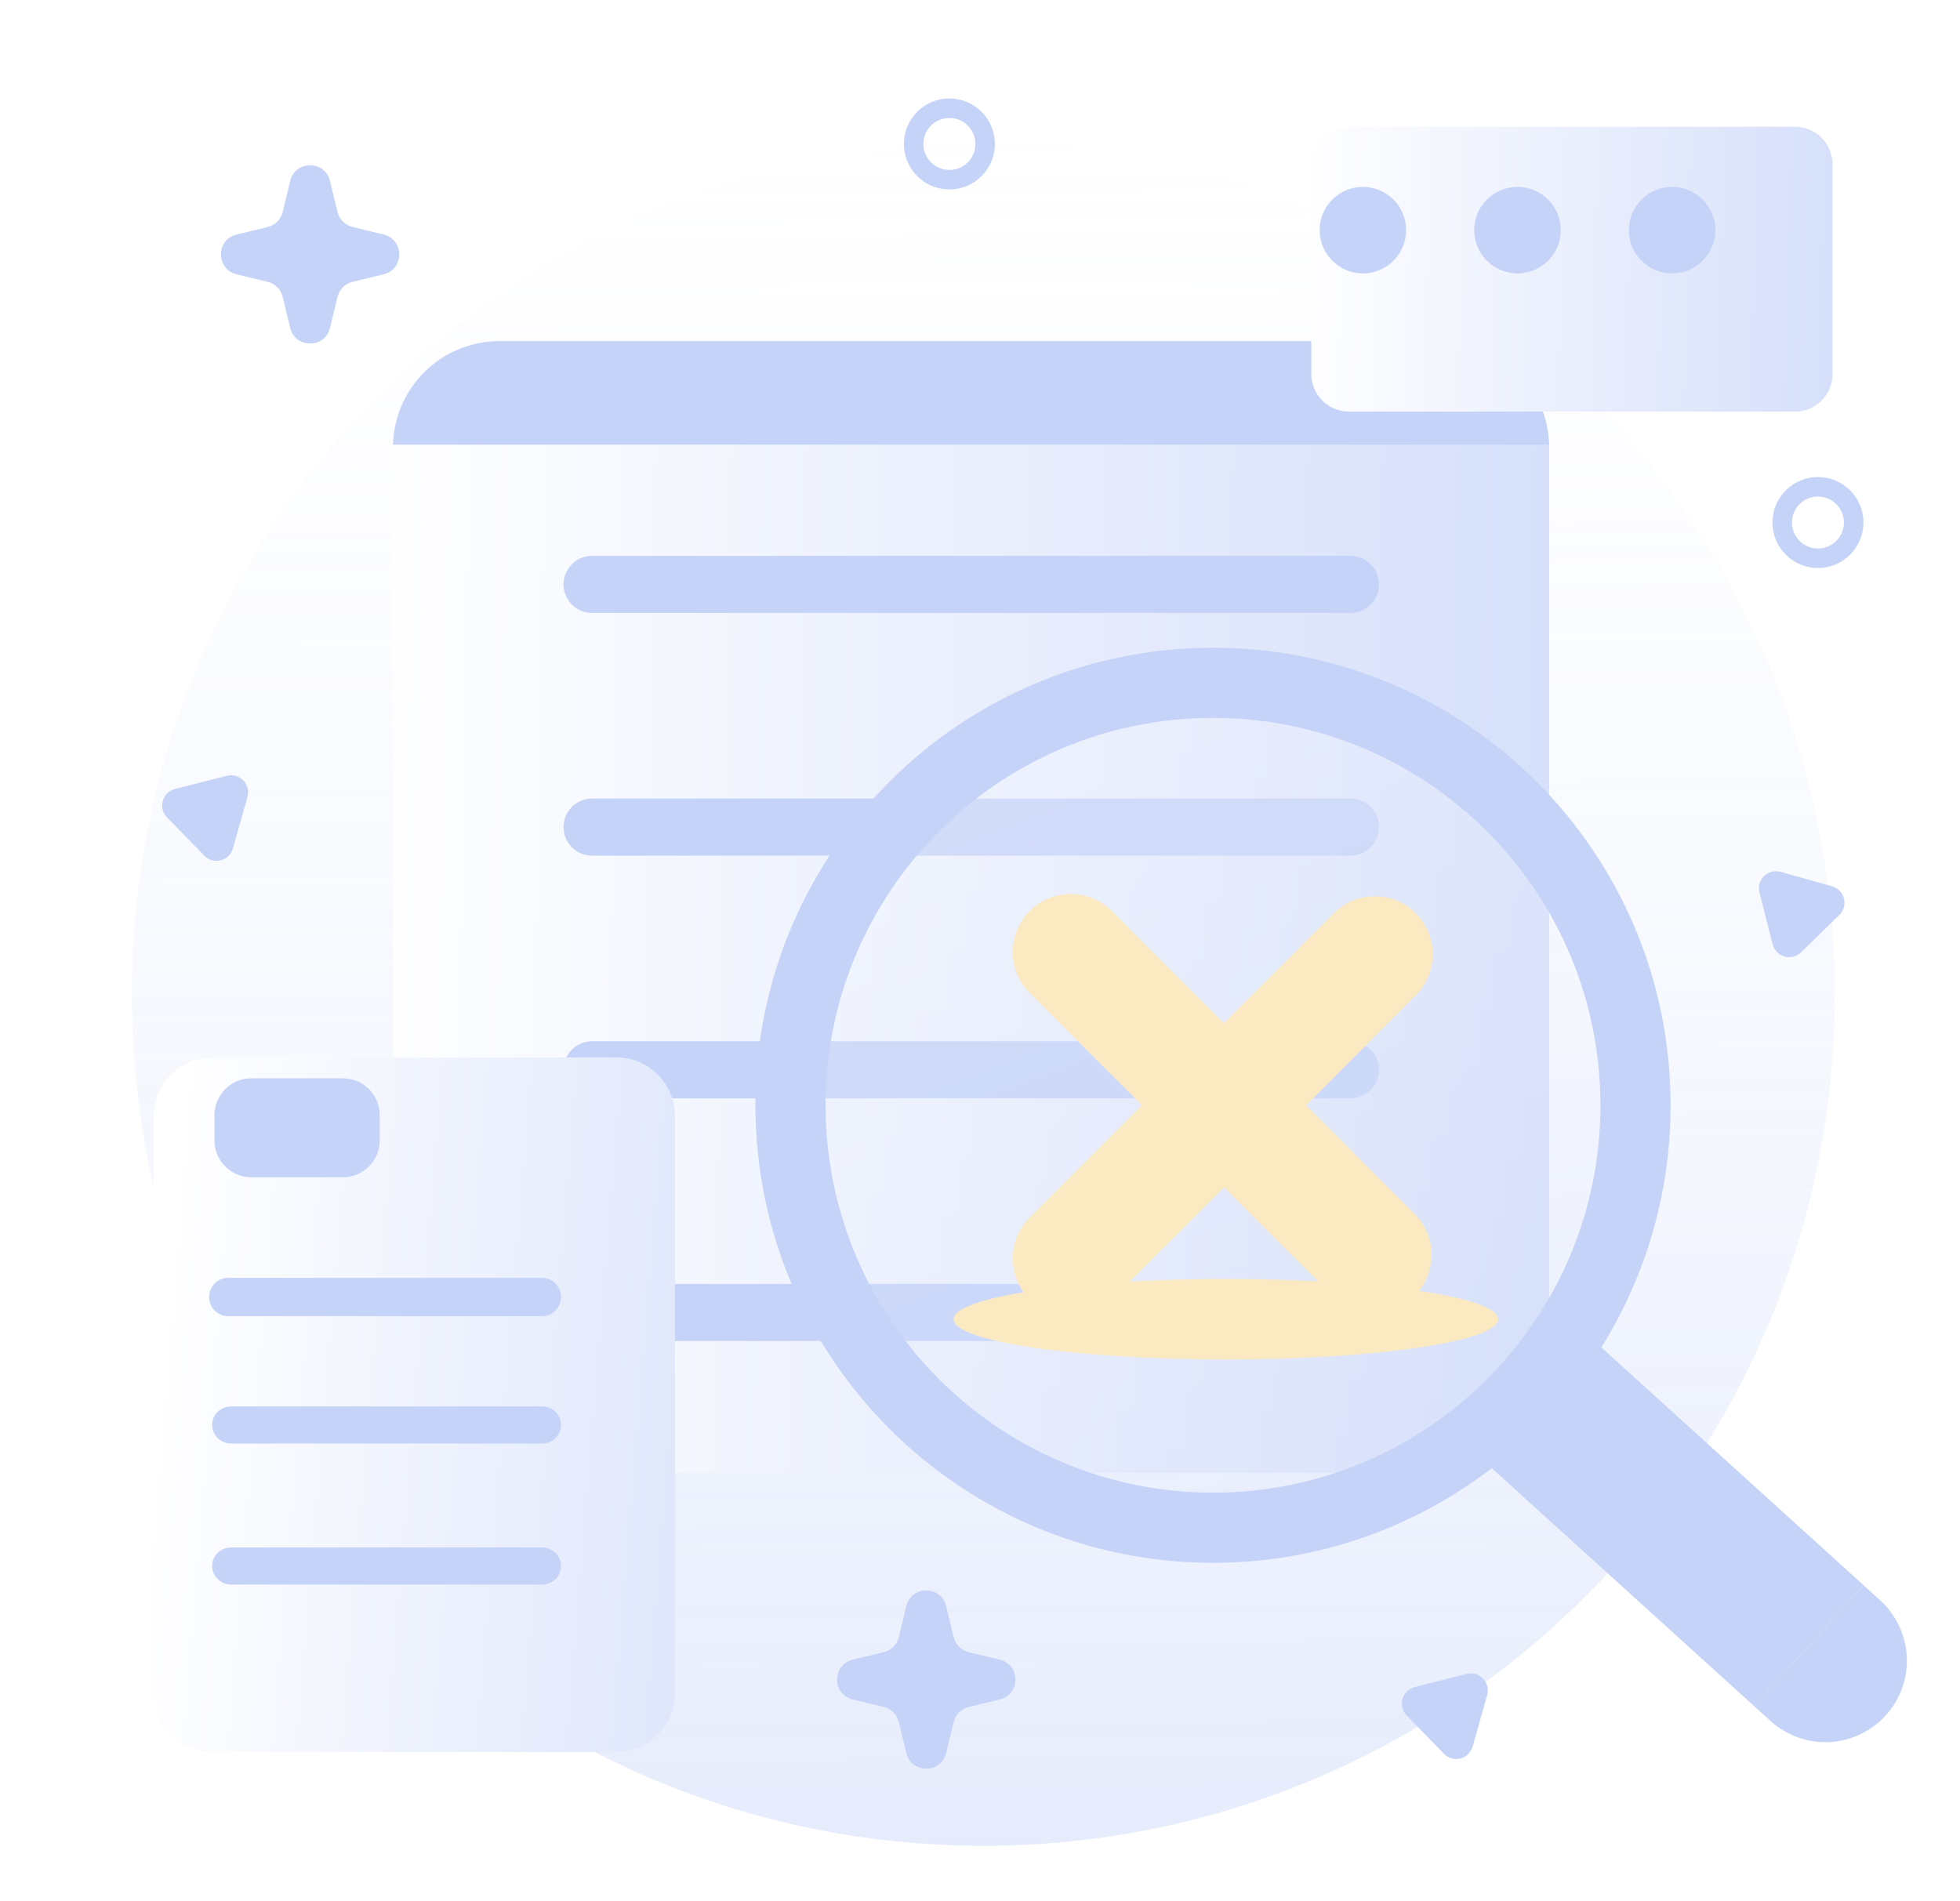 <svg width="201" height="195" viewBox="0 0 201 195" fill="none" xmlns="http://www.w3.org/2000/svg">
<g opacity="0.4">
<path d="M100.842 189.306C149.068 189.306 188.162 150.212 188.162 101.986C188.162 53.761 149.068 14.667 100.842 14.667C52.617 14.667 13.523 53.761 13.523 101.986C13.523 150.212 52.617 189.306 100.842 189.306Z" fill="url(#paint0_linear_182_338)"/>
<path d="M147.951 34.986H51.219C45.189 34.986 40.301 39.873 40.301 45.903H158.868C158.868 39.873 153.98 34.986 147.951 34.986Z" fill="#6F91EE"/>
<path d="M40.301 45.605H158.868V135.907C158.868 139.922 157.273 143.772 154.434 146.611C151.595 149.45 147.745 151.045 143.73 151.045H55.44C51.425 151.045 47.574 149.45 44.735 146.611C41.896 143.772 40.301 139.922 40.301 135.907V45.605Z" fill="url(#paint1_linear_182_338)"/>
<path d="M138.487 57.011H60.721C59.101 57.011 57.788 58.322 57.788 59.94C57.788 61.557 59.101 62.869 60.721 62.869H138.487C140.107 62.869 141.42 61.557 141.42 59.94C141.42 58.322 140.107 57.011 138.487 57.011Z" fill="#6F91EE"/>
<path d="M138.487 81.901H60.721C59.101 81.901 57.788 83.213 57.788 84.83C57.788 86.448 59.101 87.76 60.721 87.76H138.487C140.107 87.76 141.42 86.448 141.42 84.83C141.42 83.213 140.107 81.901 138.487 81.901Z" fill="#6F91EE"/>
<path d="M138.487 106.792H60.721C59.101 106.792 57.788 108.103 57.788 109.721C57.788 111.339 59.101 112.65 60.721 112.65H138.487C140.107 112.65 141.42 111.339 141.42 109.721C141.42 108.103 140.107 106.792 138.487 106.792Z" fill="#6F91EE"/>
<path d="M138.487 131.682H60.721C59.101 131.682 57.788 132.993 57.788 134.611C57.788 136.229 59.101 137.54 60.721 137.54H138.487C140.107 137.54 141.42 136.229 141.42 134.611C141.42 132.993 140.107 131.682 138.487 131.682Z" fill="#6F91EE"/>
<g filter="url(#filter0_d_182_338)">
<path d="M60.194 101.453H18.785C15.458 101.453 12.761 104.15 12.761 107.476V166.664C12.761 169.991 15.458 172.688 18.785 172.688H60.194C63.521 172.688 66.218 169.991 66.218 166.664V107.476C66.218 104.15 63.521 101.453 60.194 101.453Z" fill="url(#paint2_linear_182_338)"/>
</g>
<g filter="url(#filter1_d_182_338)">
<path d="M178.073 9H132.335C130.204 9 128.476 10.728 128.476 12.859V34.357C128.476 36.489 130.204 38.216 132.335 38.216H178.073C180.205 38.216 181.932 36.489 181.932 34.357V12.859C181.932 10.728 180.205 9 178.073 9Z" fill="url(#paint3_linear_182_338)"/>
</g>
<path d="M55.573 131.063H23.405C22.322 131.063 21.444 131.941 21.444 133.024V133.03C21.444 134.113 22.322 134.992 23.405 134.992H55.573C56.657 134.992 57.535 134.113 57.535 133.03V133.024C57.535 131.941 56.657 131.063 55.573 131.063Z" fill="#6F91EE"/>
<path d="M55.592 158.709H23.7C22.626 158.709 21.756 159.559 21.756 160.609V160.615C21.756 161.664 22.626 162.515 23.7 162.515H55.592C56.665 162.515 57.536 161.664 57.536 160.615V160.609C57.536 159.559 56.665 158.709 55.592 158.709Z" fill="#6F91EE"/>
<path d="M55.592 144.244H23.7C22.626 144.244 21.756 145.095 21.756 146.144V146.15C21.756 147.2 22.626 148.051 23.7 148.051H55.592C56.665 148.051 57.536 147.2 57.536 146.15V146.144C57.536 145.095 56.665 144.244 55.592 144.244Z" fill="#6F91EE"/>
<path d="M35.167 110.593H25.767C23.685 110.593 21.997 112.281 21.997 114.363V116.972C21.997 119.054 23.685 120.742 25.767 120.742H35.167C37.249 120.742 38.937 119.054 38.937 116.972V114.363C38.937 112.281 37.249 110.593 35.167 110.593Z" fill="#6F91EE"/>
<path d="M139.764 28.042C142.215 28.042 144.201 26.055 144.201 23.605C144.201 21.155 142.215 19.168 139.764 19.168C137.314 19.168 135.328 21.155 135.328 23.605C135.328 26.055 137.314 28.042 139.764 28.042Z" fill="#6F91EE"/>
<path d="M155.62 28.042C158.07 28.042 160.056 26.055 160.056 23.605C160.056 21.155 158.07 19.168 155.62 19.168C153.169 19.168 151.183 21.155 151.183 23.605C151.183 26.055 153.169 28.042 155.62 28.042Z" fill="#6F91EE"/>
<path d="M171.475 28.042C173.925 28.042 175.912 26.055 175.912 23.605C175.912 21.155 173.925 19.168 171.475 19.168C169.025 19.168 167.038 21.155 167.038 23.605C167.038 26.055 169.025 28.042 171.475 28.042Z" fill="#6F91EE"/>
<path d="M159.445 133.863L148.209 146.251L179.882 174.98L191.118 162.592L159.445 133.863Z" fill="#6F91EE"/>
<path fill-rule="evenodd" clip-rule="evenodd" d="M171.32 113.359C171.32 139.275 150.311 160.284 124.395 160.284C98.479 160.284 77.47 139.275 77.47 113.359C77.47 87.443 98.479 66.434 124.395 66.434C150.311 66.434 171.32 87.443 171.32 113.359ZM164.122 113.359C164.122 135.3 146.336 153.086 124.395 153.086C102.454 153.086 84.668 135.3 84.668 113.359C84.668 91.418 102.454 73.632 124.395 73.632C146.336 73.632 164.122 91.418 164.122 113.359Z" fill="#6F91EE"/>
<g filter="url(#filter2_b_182_338)">
<path d="M124.395 153.086C146.336 153.086 164.123 135.3 164.123 113.359C164.123 91.418 146.336 73.632 124.395 73.632C102.455 73.632 84.668 91.418 84.668 113.359C84.668 135.3 102.455 153.086 124.395 153.086Z" fill="url(#paint4_linear_182_338)" fill-opacity="0.2"/>
</g>
<path d="M133.942 113.359L145.303 101.972C146.368 100.846 146.951 99.348 146.929 97.799C146.907 96.249 146.281 94.769 145.186 93.673C144.09 92.577 142.61 91.952 141.06 91.93C139.51 91.908 138.013 92.491 136.887 93.556L125.5 104.943L114.138 93.556C113.591 92.977 112.934 92.514 112.205 92.194C111.477 91.874 110.691 91.703 109.895 91.691C109.099 91.68 108.309 91.829 107.571 92.128C106.834 92.427 106.164 92.872 105.601 93.435C105.038 93.998 104.594 94.668 104.294 95.405C103.995 96.143 103.846 96.933 103.858 97.729C103.869 98.525 104.04 99.311 104.36 100.039C104.68 100.768 105.143 101.425 105.722 101.972L117.102 113.359L105.722 124.746C105.143 125.293 104.68 125.95 104.36 126.679C104.04 127.407 103.869 128.193 103.858 128.989C103.846 129.785 103.995 130.575 104.294 131.313C104.594 132.05 105.038 132.72 105.601 133.283C106.164 133.846 106.834 134.29 107.571 134.59C108.309 134.889 109.099 135.038 109.895 135.026C110.691 135.015 111.477 134.844 112.205 134.524C112.934 134.204 113.591 133.741 114.138 133.162L125.525 121.775L136.912 133.162C138.049 134.164 139.526 134.694 141.04 134.645C142.555 134.596 143.994 133.971 145.064 132.898C146.133 131.825 146.754 130.384 146.798 128.869C146.843 127.355 146.308 125.88 145.303 124.746L133.942 113.359Z" fill="#F4C967"/>
<g filter="url(#filter3_f_182_338)">
<ellipse cx="125.709" cy="135.301" rx="27.928" ry="4.126" fill="#F4C967"/>
</g>
<path d="M92.945 164.726C93.463 162.582 96.512 162.582 97.03 164.726L97.797 167.902C97.981 168.668 98.58 169.266 99.346 169.451L102.522 170.218C104.666 170.735 104.666 173.785 102.522 174.302L99.346 175.069C98.58 175.254 97.981 175.852 97.797 176.618L97.03 179.794C96.512 181.938 93.463 181.938 92.945 179.794L92.179 176.618C91.994 175.852 91.395 175.254 90.629 175.069L87.454 174.302C85.309 173.785 85.309 170.735 87.454 170.218L90.629 169.451C91.395 169.266 91.994 168.668 92.179 167.902L92.945 164.726Z" fill="#6F91EE"/>
<path d="M29.759 18.56C30.276 16.416 33.326 16.416 33.843 18.56L34.61 21.735C34.795 22.502 35.393 23.1 36.16 23.285L39.335 24.051C41.479 24.569 41.479 27.619 39.335 28.136L36.16 28.903C35.393 29.088 34.795 29.686 34.61 30.452L33.843 33.628C33.326 35.772 30.276 35.772 29.759 33.628L28.992 30.452C28.807 29.686 28.209 29.088 27.443 28.903L24.267 28.136C22.123 27.619 22.123 24.569 24.267 24.051L27.443 23.285C28.209 23.1 28.807 22.502 28.992 21.735L29.759 18.56Z" fill="#6F91EE"/>
<path fill-rule="evenodd" clip-rule="evenodd" d="M97.361 17.43C98.833 17.43 100.027 16.236 100.027 14.764C100.027 13.292 98.833 12.098 97.361 12.098C95.889 12.098 94.695 13.292 94.695 14.764C94.695 16.236 95.889 17.43 97.361 17.43ZM97.361 19.429C99.937 19.429 102.026 17.341 102.026 14.764C102.026 12.188 99.937 10.099 97.361 10.099C94.784 10.099 92.696 12.188 92.696 14.764C92.696 17.341 94.784 19.429 97.361 19.429Z" fill="#6F91EE"/>
<path d="M180.433 91.537C180.1 90.231 181.306 89.054 182.603 89.419L187.877 90.901C189.175 91.265 189.591 92.898 188.626 93.839L184.706 97.665C183.741 98.607 182.119 98.151 181.786 96.845L180.433 91.537Z" fill="#6F91EE"/>
<path d="M23.26 79.567C24.567 79.236 25.742 80.443 25.375 81.74L23.887 87.012C23.52 88.309 21.887 88.724 20.947 87.758L17.126 83.832C16.186 82.867 16.644 81.245 17.95 80.914L23.26 79.567Z" fill="#6F91EE"/>
<path d="M150.394 171.683C151.701 171.351 152.876 172.559 152.51 173.856L151.021 179.128C150.654 180.425 149.021 180.839 148.081 179.873L144.26 175.948C143.32 174.982 143.778 173.361 145.084 173.029L150.394 171.683Z" fill="#6F91EE"/>
<path fill-rule="evenodd" clip-rule="evenodd" d="M186.431 56.255C187.903 56.255 189.097 55.062 189.097 53.59C189.097 52.117 187.903 50.924 186.431 50.924C184.959 50.924 183.765 52.117 183.765 53.59C183.765 55.062 184.959 56.255 186.431 56.255ZM186.431 58.255C189.007 58.255 191.096 56.166 191.096 53.59C191.096 51.013 189.007 48.924 186.431 48.924C183.854 48.924 181.766 51.013 181.766 53.59C181.766 56.166 183.854 58.255 186.431 58.255Z" fill="#6F91EE"/>
<path d="M179.879 174.981L191.116 162.593L192.808 164.128C194.45 165.618 195.434 167.699 195.542 169.913C195.649 172.128 194.873 174.294 193.384 175.936C191.894 177.578 189.813 178.562 187.599 178.67C185.385 178.777 183.218 178.001 181.576 176.512L179.883 174.977L179.879 174.981Z" fill="#6F91EE"/>
</g>
<defs>
<filter id="filter0_d_182_338" x="0.761" y="93.453" width="83.456" height="101.235" filterUnits="userSpaceOnUse" color-interpolation-filters="sRGB">
<feFlood flood-opacity="0" result="BackgroundImageFix"/>
<feColorMatrix in="SourceAlpha" type="matrix" values="0 0 0 0 0 0 0 0 0 0 0 0 0 0 0 0 0 0 127 0" result="hardAlpha"/>
<feOffset dx="3" dy="7"/>
<feGaussianBlur stdDeviation="7.5"/>
<feComposite in2="hardAlpha" operator="out"/>
<feColorMatrix type="matrix" values="0 0 0 0 0.105 0 0 0 0 0.466 0 0 0 0 0.546 0 0 0 0.15 0"/>
<feBlend mode="normal" in2="BackgroundImageFix" result="effect1_dropShadow_182_338"/>
<feBlend mode="normal" in="SourceGraphic" in2="effect1_dropShadow_182_338" result="shape"/>
</filter>
<filter id="filter1_d_182_338" x="121.476" y="0" width="79.456" height="55.216" filterUnits="userSpaceOnUse" color-interpolation-filters="sRGB">
<feFlood flood-opacity="0" result="BackgroundImageFix"/>
<feColorMatrix in="SourceAlpha" type="matrix" values="0 0 0 0 0 0 0 0 0 0 0 0 0 0 0 0 0 0 127 0" result="hardAlpha"/>
<feOffset dx="6" dy="4"/>
<feGaussianBlur stdDeviation="6.5"/>
<feComposite in2="hardAlpha" operator="out"/>
<feColorMatrix type="matrix" values="0 0 0 0 0.105 0 0 0 0 0.466 0 0 0 0 0.546 0 0 0 0.09 0"/>
<feBlend mode="normal" in2="BackgroundImageFix" result="effect1_dropShadow_182_338"/>
<feBlend mode="normal" in="SourceGraphic" in2="effect1_dropShadow_182_338" result="shape"/>
</filter>
<filter id="filter2_b_182_338" x="67.993" y="56.956" width="112.805" height="112.805" filterUnits="userSpaceOnUse" color-interpolation-filters="sRGB">
<feFlood flood-opacity="0" result="BackgroundImageFix"/>
<feGaussianBlur in="BackgroundImageFix" stdDeviation="8.338"/>
<feComposite in2="SourceAlpha" operator="in" result="effect1_backgroundBlur_182_338"/>
<feBlend mode="normal" in="SourceGraphic" in2="effect1_backgroundBlur_182_338" result="shape"/>
</filter>
<filter id="filter3_f_182_338" x="76.937" y="110.332" width="97.543" height="49.939" filterUnits="userSpaceOnUse" color-interpolation-filters="sRGB">
<feFlood flood-opacity="0" result="BackgroundImageFix"/>
<feBlend mode="normal" in="SourceGraphic" in2="BackgroundImageFix" result="shape"/>
<feGaussianBlur stdDeviation="10.422" result="effect1_foregroundBlur_182_338"/>
</filter>
<linearGradient id="paint0_linear_182_338" x1="100.169" y1="-13.767" x2="101.958" y2="292.887" gradientUnits="userSpaceOnUse">
<stop stop-color="white" stop-opacity="0"/>
<stop offset="1" stop-color="#6F91EE"/>
</linearGradient>
<linearGradient id="paint1_linear_182_338" x1="36.742" y1="124.672" x2="208.03" y2="127.717" gradientUnits="userSpaceOnUse">
<stop stop-color="white"/>
<stop offset="1" stop-color="#6F91EE"/>
</linearGradient>
<linearGradient id="paint2_linear_182_338" x1="11.156" y1="154.87" x2="113.614" y2="163.285" gradientUnits="userSpaceOnUse">
<stop stop-color="white"/>
<stop offset="1" stop-color="#6F91EE"/>
</linearGradient>
<linearGradient id="paint3_linear_182_338" x1="126.871" y1="30.909" x2="204.057" y2="33.141" gradientUnits="userSpaceOnUse">
<stop stop-color="white"/>
<stop offset="1" stop-color="#6F91EE"/>
</linearGradient>
<linearGradient id="paint4_linear_182_338" x1="124.395" y1="73.632" x2="164.428" y2="177.51" gradientUnits="userSpaceOnUse">
<stop stop-color="white"/>
<stop offset="1" stop-color="#6F91EE"/>
</linearGradient>
</defs>
</svg>
